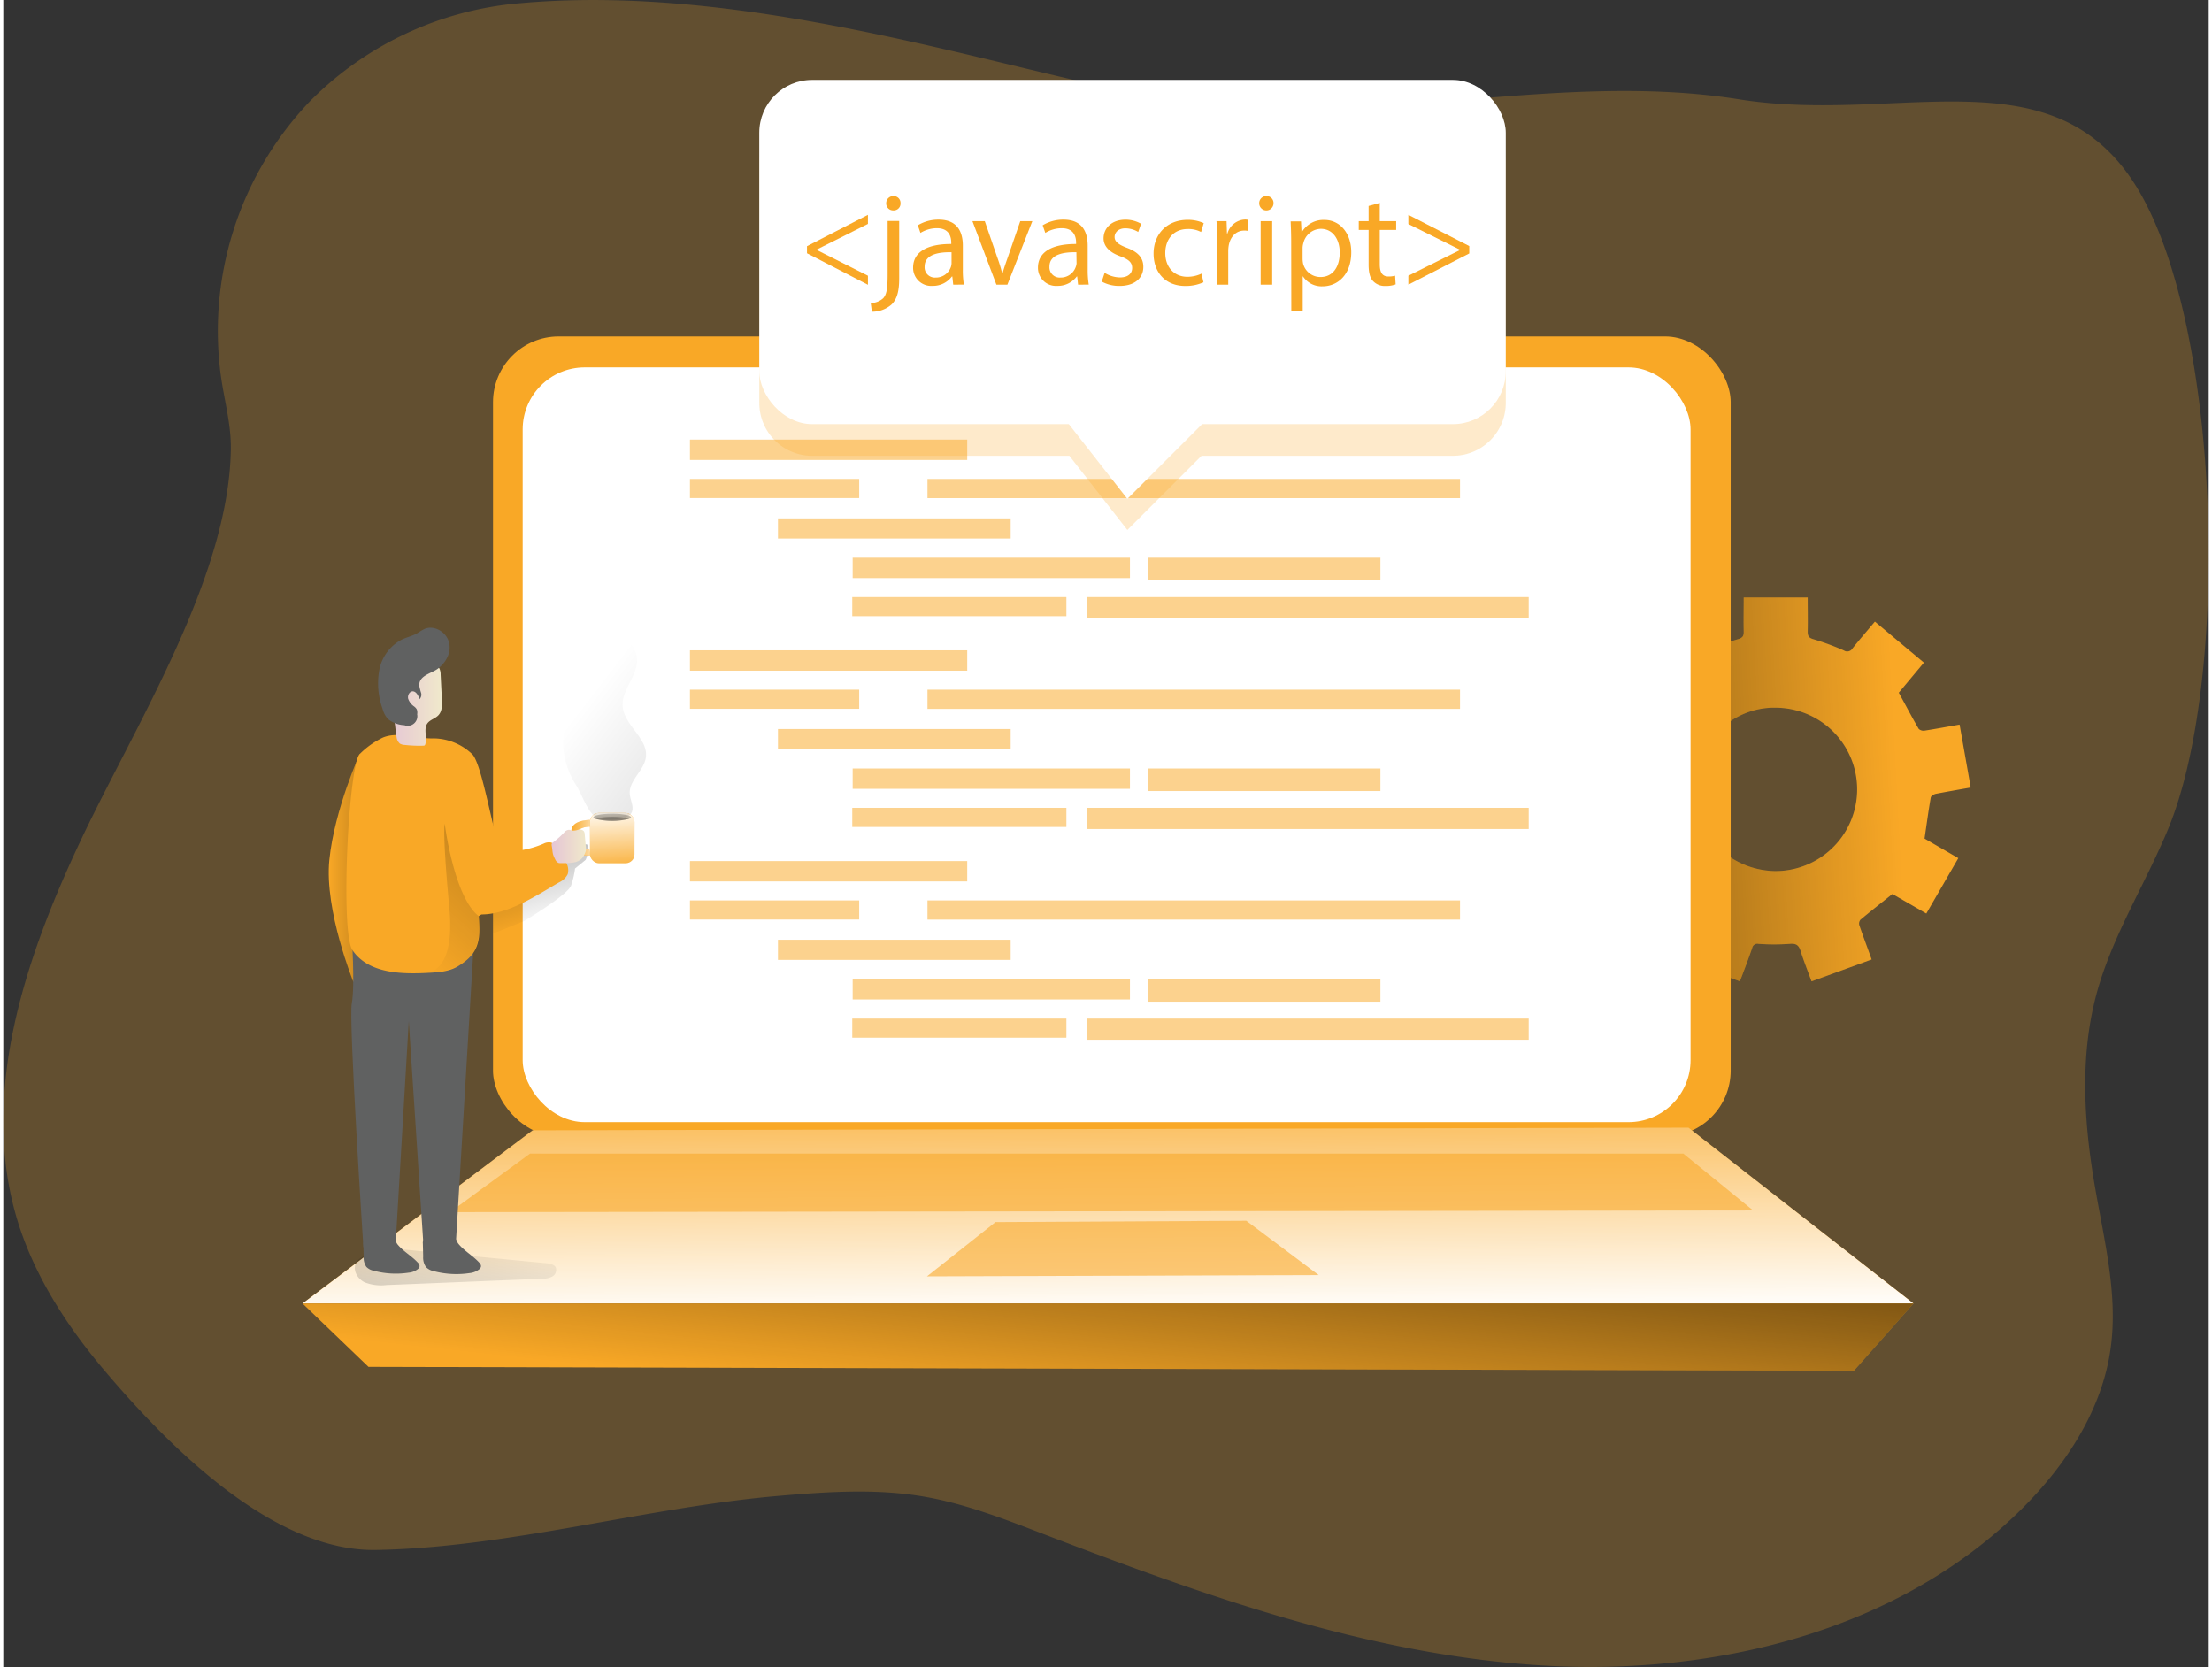 <svg id="Layer_1" data-name="Layer 1" xmlns="http://www.w3.org/2000/svg" xmlns:xlink="http://www.w3.org/1999/xlink" viewBox="0 0 537.53 406.34" width="406" height="306" class="illustration styles_illustrationTablet__1DWOa"><rect x="0" y="0" width="537.53" height="406.34" fill="#333333" stroke="none"/><defs><linearGradient id="linear-gradient" x1="100.73" y1="213.22" x2="111.25" y2="213.22" gradientUnits="userSpaceOnUse"><stop offset="0" stop-color="#010101" stop-opacity="0"></stop><stop offset="0.95" stop-color="#010101"></stop></linearGradient><linearGradient id="linear-gradient-2" x1="483.17" y1="192.58" x2="307.2" y2="202.01" xlink:href="#linear-gradient"></linearGradient><linearGradient id="linear-gradient-3" x1="154.64" y1="227.31" x2="149.58" y2="208.52" xlink:href="#linear-gradient"></linearGradient><linearGradient id="linear-gradient-4" x1="159.62" y1="205.75" x2="168.73" y2="206.15" gradientUnits="userSpaceOnUse"><stop offset="0" stop-color="#fff" stop-opacity="0"></stop><stop offset="0.95" stop-color="#fff"></stop></linearGradient><linearGradient id="linear-gradient-5" x1="268.68" y1="255.25" x2="269.31" y2="324.38" xlink:href="#linear-gradient-4"></linearGradient><linearGradient id="linear-gradient-6" x1="135.2" y1="296.62" x2="124.71" y2="339.16" xlink:href="#linear-gradient"></linearGradient><linearGradient id="linear-gradient-7" x1="266.1" y1="346.4" x2="278.04" y2="237.68" xlink:href="#linear-gradient"></linearGradient><linearGradient id="linear-gradient-8" x1="817.53" y1="141.34" x2="815.61" y2="197.84" gradientTransform="matrix(-1, 0, 0, 1, 963.37, -1.8)" xlink:href="#linear-gradient-4"></linearGradient><linearGradient id="linear-gradient-9" x1="865.99" y1="233.77" x2="836.43" y2="200.54" gradientTransform="matrix(-1, 0, 0, 1, 984.78, 0)" xlink:href="#linear-gradient"></linearGradient><linearGradient id="linear-gradient-10" x1="115.22" y1="172.93" x2="128.33" y2="172.93" gradientUnits="userSpaceOnUse"><stop offset="0" stop-color="#e5c6d6"></stop><stop offset="0.42" stop-color="#ead4d0"></stop><stop offset="1" stop-color="#f0e9cb"></stop></linearGradient><linearGradient id="linear-gradient-11" x1="149.03" y1="213.3" x2="147.85" y2="195.86" xlink:href="#linear-gradient-4"></linearGradient><linearGradient id="linear-gradient-12" x1="155.06" y1="208.09" x2="163.43" y2="208.09" xlink:href="#linear-gradient-10"></linearGradient><linearGradient id="linear-gradient-13" x1="169.75" y1="197.24" x2="169.84" y2="201.48" gradientUnits="userSpaceOnUse"><stop offset="0" stop-color="#010101" stop-opacity="0"></stop><stop offset="0.89" stop-color="#010101"></stop></linearGradient><linearGradient id="linear-gradient-14" x1="169.78" y1="199.11" x2="169.83" y2="201.64" xlink:href="#linear-gradient-13"></linearGradient><linearGradient id="linear-gradient-15" x1="162.39" y1="173.82" x2="225.07" y2="222.14" xlink:href="#linear-gradient"></linearGradient></defs><title>Code javascript</title><path d="M46.22,336C37,325.12,29,312.86,24.83,299.16c-9.27-30.64,1.79-63.58,15.45-92.52,13.1-27.78,36.11-63.94,36.59-95.34.09-5.67-1.4-11.23-2.28-16.84A81.08,81.08,0,0,1,96.08,26.55,81.52,81.52,0,0,1,147.13,2.6C207.71-2.92,273.25,22,311.45,27c44.06,5.84,89.13-8,133-1,39.07,6.26,76.91-12,97.26,21.95s22.48,119.5,7.3,156c-5.61,13.5-13.64,26.06-17.44,40.18-4.17,15.53-3,32-.19,47.86,2.21,12.64,5.4,25.44,3.69,38.16-2,15.13-10.85,28.62-21.67,39.38-29.95,29.79-74.74,40.74-116.9,38.19s-82.58-17.1-122-32.21c-9.47-3.63-19-7.32-29-9-11.45-1.92-23.16-1.14-34.72-.16-32.39,2.74-66.28,12.67-98.48,13.21C87.05,380.05,61.49,354,46.22,336Z" transform="translate(-21.41 -1.8)" fill="#F9A826" opacity="0.24" style="isolation: isolate;"></path><path d="M108.31,185.53s-6.18,13.59-7.43,25.85,5.89,29.81,5.89,29.81l4.48-20.39Z" transform="translate(-21.41 -1.8)" fill="#F9A826"></path><path d="M108.31,185.53s-6.18,13.59-7.43,25.85,5.77,29.53,5.77,29.53l4.6-20.11Z" transform="translate(-21.41 -1.8)" opacity="0.26" fill="url(#linear-gradient)"></path><path d="M405.81,192.88q.88-4.57,1.76-9.15c.33-1.71.62-3.44,1-5.34,2.85.5,5.63.93,8.38,1.48a1.43,1.43,0,0,0,1.89-.94c1.24-2.42,2.63-4.77,4.09-7.06a1.38,1.38,0,0,0-.12-2c-1.85-2.12-3.64-4.3-5.55-6.58l11.95-10c1.84,2.19,3.68,4.32,5.43,6.51a1.52,1.52,0,0,0,2.18.5,60.49,60.49,0,0,1,7.39-2.71c1.15-.33,1.43-.79,1.4-1.88-.06-2.73,0-5.46,0-8.29h15.59c0,2.8.06,5.56,0,8.32,0,1.12.29,1.53,1.41,1.86a62.76,62.76,0,0,1,7.38,2.72,1.51,1.51,0,0,0,2.17-.54c1.73-2.16,3.55-4.26,5.42-6.48l11.94,10-6.12,7.33c1.66,3,3.21,6,4.86,8.82a1.73,1.73,0,0,0,1.44.42c2.78-.43,5.55-.95,8.52-1.47.91,5.14,1.8,10.15,2.71,15.34-2.9.51-5.72,1-8.53,1.54-.46.1-1.15.53-1.21.9-.56,3.24-1,6.51-1.51,10l8.23,4.77-7.8,13.5-8.27-4.76c-2.68,2.14-5.28,4.18-7.81,6.29a1.51,1.51,0,0,0-.25,1.32c.94,2.76,2,5.49,3,8.35l-14.64,5.33c-.91-2.48-1.88-4.9-2.66-7.39-.46-1.44-1.09-1.89-2.67-1.75a54.94,54.94,0,0,1-7.59,0,1.28,1.28,0,0,0-1.55,1c-.92,2.67-1.92,5.3-3,8.13L430,235.59l3.27-9.07-8.26-7-8.36,4.81-7.8-13.5c2.57-1.49,5-2.92,7.47-4.29a1.37,1.37,0,0,0,.77-1.85,75.1,75.1,0,0,1-1.36-7.6c-.16-1.24-.45-1.85-1.84-2-2.7-.32-5.38-.9-8.07-1.37Zm47.73-18.6c-10.72-.28-19.79,8.53-20.13,19.56-.35,10.85,8.56,20,19.73,20.26a19.91,19.91,0,0,0,.4-39.82Z" transform="translate(-21.41 -1.8)" fill="#F9A826"></path><path d="M405.81,192.88q.88-4.57,1.76-9.15c.33-1.71.62-3.44,1-5.34,2.85.5,5.63.93,8.38,1.48a1.43,1.43,0,0,0,1.89-.94c1.24-2.42,2.63-4.77,4.09-7.06a1.38,1.38,0,0,0-.12-2c-1.85-2.12-3.64-4.3-5.55-6.58l11.95-10c1.84,2.19,3.68,4.32,5.43,6.51a1.52,1.52,0,0,0,2.18.5,60.49,60.49,0,0,1,7.39-2.71c1.15-.33,1.43-.79,1.4-1.88-.06-2.73,0-5.46,0-8.29h15.59c0,2.8.06,5.56,0,8.32,0,1.12.29,1.53,1.41,1.86a62.76,62.76,0,0,1,7.38,2.72,1.51,1.51,0,0,0,2.17-.54c1.73-2.16,3.55-4.26,5.42-6.48l11.94,10-6.12,7.33c1.66,3,3.21,6,4.86,8.82a1.73,1.73,0,0,0,1.44.42c2.78-.43,5.55-.95,8.52-1.47.91,5.14,1.8,10.15,2.71,15.34-2.9.51-5.72,1-8.53,1.54-.46.1-1.15.53-1.21.9-.56,3.24-1,6.51-1.51,10l8.23,4.77-7.8,13.5-8.27-4.76c-2.68,2.14-5.28,4.18-7.81,6.29a1.51,1.51,0,0,0-.25,1.32c.94,2.76,2,5.49,3,8.35l-14.64,5.33c-.91-2.48-1.88-4.9-2.66-7.39-.46-1.44-1.09-1.89-2.67-1.75a54.94,54.94,0,0,1-7.59,0,1.28,1.28,0,0,0-1.55,1c-.92,2.67-1.92,5.3-3,8.13L430,235.59l3.27-9.07-8.26-7-8.36,4.81-7.8-13.5c2.57-1.49,5-2.92,7.47-4.29a1.37,1.37,0,0,0,.77-1.85,75.1,75.1,0,0,1-1.36-7.6c-.16-1.24-.45-1.85-1.84-2-2.7-.32-5.38-.9-8.07-1.37Zm47.73-18.6c-10.72-.28-19.79,8.53-20.13,19.56-.35,10.85,8.56,20,19.73,20.26a19.91,19.91,0,0,0,.4-39.82Z" transform="translate(-21.41 -1.8)" fill="url(#linear-gradient-2)"></path><rect x="119.36" y="82" width="301.66" height="194.95" rx="16.02" fill="#F9A826"></rect><rect x="126.59" y="89.54" width="284.65" height="183.95" rx="15.12" fill="#fff"></rect><path d="M140.78,229.33l7.49-3s10.78-6.42,11.54-8.72a20.74,20.74,0,0,0,.95-4.12l2.59-2.12a6,6,0,0,0,.41-3.65c-.47-1.83-23,15.14-23,15.14Z" transform="translate(-21.41 -1.8)" opacity="0.26" fill="url(#linear-gradient-3)"></path><path d="M163.63,210.32a3.25,3.25,0,0,1-2.13-.72c-1.53-1.25-1.6-3.8-1.64-5.17a2.13,2.13,0,0,1,.64-1.6c1.26-1.26,4.05-1.2,4.34-1.2l0,1.67a5,5,0,0,0-3.11.71.45.45,0,0,0-.16.37c0,1.1.09,3.16,1,3.93a2,2,0,0,0,1.65.28l.28,1.65A5.29,5.29,0,0,1,163.63,210.32Z" transform="translate(-21.41 -1.8)" fill="#F9A826"></path><path d="M163.63,210.29a3.24,3.24,0,0,1-2.13-.71c-1.53-1.25-1.6-3.8-1.64-5.17a2.17,2.17,0,0,1,.64-1.61c1.26-1.25,4.05-1.2,4.34-1.2l0,1.68a5,5,0,0,0-3.11.71.45.45,0,0,0-.16.37c0,1.1.09,3.16,1,3.93a2,2,0,0,0,1.65.28l.28,1.65A5.24,5.24,0,0,1,163.63,210.29Z" transform="translate(-21.41 -1.8)" fill="url(#linear-gradient-4)"></path><g opacity="0.52"><rect x="167.36" y="107.14" width="67.58" height="4.96" fill="#F9A826"></rect><rect x="167.36" y="116.73" width="41.25" height="4.66" fill="#F9A826"></rect><rect x="225.25" y="116.73" width="129.8" height="4.68" fill="#F9A826"></rect><rect x="188.81" y="126.34" width="56.72" height="4.91" fill="#F9A826"></rect><rect x="207.02" y="135.93" width="67.58" height="4.96" fill="#F9A826"></rect><rect x="279.01" y="135.93" width="56.64" height="5.5" fill="#F9A826"></rect><rect x="206.92" y="145.52" width="52.19" height="4.66" fill="#F9A826"></rect><rect x="264.11" y="145.52" width="107.68" height="5.16" fill="#F9A826"></rect><rect x="167.36" y="158.5" width="67.58" height="4.96" fill="#F9A826"></rect><rect x="167.36" y="168.09" width="41.25" height="4.66" fill="#F9A826"></rect><rect x="225.25" y="168.09" width="129.8" height="4.68" fill="#F9A826"></rect><rect x="188.81" y="177.68" width="56.72" height="4.91" fill="#F9A826"></rect><rect x="207.02" y="187.3" width="67.58" height="4.96" fill="#F9A826"></rect><rect x="279.01" y="187.3" width="56.64" height="5.5" fill="#F9A826"></rect><rect x="206.92" y="196.89" width="52.19" height="4.66" fill="#F9A826"></rect><rect x="264.11" y="196.89" width="107.68" height="5.16" fill="#F9A826"></rect><rect x="167.36" y="209.86" width="67.58" height="4.96" fill="#F9A826"></rect><rect x="167.36" y="219.45" width="41.25" height="4.66" fill="#F9A826"></rect><rect x="225.25" y="219.45" width="129.8" height="4.68" fill="#F9A826"></rect><rect x="188.81" y="229.04" width="56.72" height="4.91" fill="#F9A826"></rect><rect x="207.02" y="238.63" width="67.58" height="4.96" fill="#F9A826"></rect><rect x="279.01" y="238.63" width="56.64" height="5.5" fill="#F9A826"></rect><rect x="206.92" y="248.25" width="52.19" height="4.66" fill="#F9A826"></rect><rect x="264.11" y="248.25" width="107.68" height="5.16" fill="#F9A826"></rect></g><polygon points="129.03 275.48 72.94 317.7 465.56 317.7 410.73 274.84 129.03 275.48" fill="#F9A826"></polygon><polygon points="129.03 275.48 72.94 317.7 465.56 317.7 410.73 274.84 129.03 275.48" fill="url(#linear-gradient-5)"></polygon><path d="M117.89,306.24l35.88,3.44c.87.08,1.88.26,2.28,1a1.81,1.81,0,0,1-.84,2.24,5.2,5.2,0,0,1-2.56.54L114.83,315a11,11,0,0,1-5.35-.67c-1.64-.79-2.86-2.75-2.21-4.45.77-2,3.34-2.39,5.47-2.49" transform="translate(-21.41 -1.8)" opacity="0.26" fill="url(#linear-gradient-6)"></path><polygon points="89.01 333.14 72.94 317.7 465.56 317.7 451.06 334.08 89.01 333.14" fill="#F9A826"></polygon><polygon points="89.01 333.14 72.94 317.7 465.56 317.7 451.06 334.08 89.01 333.14" fill="url(#linear-gradient-7)"></polygon><polygon points="108.86 295.43 426.49 295.01 409.47 281.15 128.4 281.15 108.86 295.43" fill="#F9A826" opacity="0.58" style="isolation: isolate;"></polygon><g opacity="0.24" style="isolation: isolate;"><path d="M387.61,41.85V100a12.89,12.89,0,0,1-12.88,12.89H313.46l-18.08,18.08-14.13-18.08H218.54A12.87,12.87,0,0,1,205.68,100V41.85A12.89,12.89,0,0,1,218.54,29H374.73A12.91,12.91,0,0,1,387.61,41.85Z" transform="translate(-21.41 -1.8)" fill="#F9A826"></path></g><rect x="184.26" y="19.47" width="181.94" height="83.9" rx="12.88" fill="#fff"></rect><polygon points="225.13 311.08 241.84 297.85 302.96 297.53 320.61 310.77 225.13 311.08" fill="#F9A826" opacity="0.58" style="isolation: isolate;"></polygon><polygon points="257 99.91 273.97 121.59 294.71 100.85 257 99.91" fill="#fff"></polygon><path d="M217.3,61.8l14.85-7.64v2.21l-12.51,6.27v.06L232.15,69v2.21L217.3,63.53Z" transform="translate(-21.41 -1.8)" fill="#F9A826"></path><path d="M232.83,75.65a4.49,4.49,0,0,0,3.06-1.18c.77-.9,1.06-2.11,1.06-5.82v-13h2.82v14c0,3-.48,5-1.86,6.36a7.13,7.13,0,0,1-4.8,1.76Zm7.26-24.3a1.65,1.65,0,0,1-1.76,1.73,1.68,1.68,0,0,1-1.73-1.73,1.73,1.73,0,0,1,1.79-1.76A1.67,1.67,0,0,1,240.09,51.35Z" transform="translate(-21.41 -1.8)" fill="#F9A826"></path><path d="M252.94,71.18l-.22-2h-.1a5.76,5.76,0,0,1-4.73,2.3,4.41,4.41,0,0,1-4.73-4.45c0-3.74,3.32-5.79,9.3-5.76V61c0-1.28-.35-3.58-3.51-3.58a7.63,7.63,0,0,0-4,1.15l-.64-1.86a9.58,9.58,0,0,1,5.08-1.38c4.74,0,5.89,3.24,5.89,6.34v5.78a22.14,22.14,0,0,0,.25,3.72Zm-.41-7.9c-3.07-.07-6.56.48-6.56,3.48a2.49,2.49,0,0,0,2.66,2.69,3.86,3.86,0,0,0,3.74-2.59,3.16,3.16,0,0,0,.16-.9Z" transform="translate(-21.41 -1.8)" fill="#F9A826"></path><path d="M260.63,55.7l3,8.7a39.45,39.45,0,0,1,1.24,4h.1c.35-1.28.8-2.56,1.31-4l3-8.7h2.94l-6.08,15.48h-2.68L257.62,55.7Z" transform="translate(-21.41 -1.8)" fill="#F9A826"></path><path d="M283.37,71.18l-.22-2h-.1a5.76,5.76,0,0,1-4.73,2.3,4.41,4.41,0,0,1-4.73-4.45c0-3.74,3.32-5.79,9.3-5.76V61c0-1.28-.35-3.58-3.51-3.58a7.69,7.69,0,0,0-4,1.15l-.64-1.86a9.64,9.64,0,0,1,5.09-1.38c4.73,0,5.88,3.24,5.88,6.34v5.78a22.07,22.07,0,0,0,.26,3.72Zm-.41-7.9c-3.07-.07-6.56.48-6.56,3.48a2.49,2.49,0,0,0,2.66,2.69,3.86,3.86,0,0,0,3.74-2.59A3.16,3.16,0,0,0,283,66Z" transform="translate(-21.41 -1.8)" fill="#F9A826"></path><path d="M289.84,68.3a7.4,7.4,0,0,0,3.71,1.12c2.05,0,3-1,3-2.31s-.79-2.07-2.87-2.84c-2.79-1-4.1-2.53-4.1-4.38,0-2.5,2-4.55,5.34-4.55a7.66,7.66,0,0,1,3.81,1l-.71,2a6,6,0,0,0-3.16-.89c-1.66,0-2.59,1-2.59,2.11s.93,1.85,2.94,2.62c2.69,1,4.06,2.37,4.06,4.67,0,2.72-2.11,4.64-5.78,4.64a8.79,8.79,0,0,1-4.35-1.06Z" transform="translate(-21.41 -1.8)" fill="#F9A826"></path><path d="M313.93,70.6a10.45,10.45,0,0,1-4.45.9c-4.67,0-7.71-3.17-7.71-7.9s3.26-8.22,8.32-8.22a9.32,9.32,0,0,1,3.9.8l-.64,2.17a6.58,6.58,0,0,0-3.26-.73c-3.55,0-5.47,2.62-5.47,5.85,0,3.58,2.3,5.79,5.37,5.79a8,8,0,0,0,3.46-.77Z" transform="translate(-21.41 -1.8)" fill="#F9A826"></path><path d="M317.23,60.53c0-1.83,0-3.39-.13-4.83h2.46l.1,3h.12a4.66,4.66,0,0,1,4.29-3.4,3.24,3.24,0,0,1,.8.1V58.1a3.93,3.93,0,0,0-1-.1c-2,0-3.39,1.5-3.78,3.61a8.62,8.62,0,0,0-.12,1.32v8.25h-2.78Z" transform="translate(-21.41 -1.8)" fill="#F9A826"></path><path d="M331,51.35a1.74,1.74,0,0,1-3.48,0,1.71,1.71,0,0,1,1.76-1.76A1.67,1.67,0,0,1,331,51.35Zm-3.13,19.83V55.7h2.81V71.18Z" transform="translate(-21.41 -1.8)" fill="#F9A826"></path><path d="M335.31,60.75c0-2-.07-3.58-.13-5h2.52l.13,2.65h.06a6.12,6.12,0,0,1,5.51-3c3.74,0,6.55,3.17,6.55,7.87,0,5.57-3.39,8.32-7,8.32a5.45,5.45,0,0,1-4.77-2.43h-.06v8.41h-2.78Zm2.78,4.13a6.77,6.77,0,0,0,.12,1.15,4.35,4.35,0,0,0,4.23,3.29c3,0,4.7-2.43,4.7-6,0-3.1-1.63-5.75-4.61-5.75a4.49,4.49,0,0,0-4.25,3.48,4.39,4.39,0,0,0-.19,1.15Z" transform="translate(-21.41 -1.8)" fill="#F9A826"></path><path d="M356.9,51.25V55.7h4v2.14h-4v8.35c0,1.91.54,3,2.11,3a6.12,6.12,0,0,0,1.63-.19l.13,2.11a6.78,6.78,0,0,1-2.5.39,3.88,3.88,0,0,1-3-1.19c-.8-.83-1.09-2.21-1.09-4V57.84h-2.4V55.7h2.4V52Z" transform="translate(-21.41 -1.8)" fill="#F9A826"></path><path d="M378.71,63.57l-14.84,7.61V69l12.6-6.27v-.06l-12.6-6.27V54.16l14.84,7.61Z" transform="translate(-21.41 -1.8)" fill="#F9A826"></path><polygon points="163.28 166.27 141.87 160.5 130.89 186 134.52 193.07 149.22 192.23 163.28 166.27" fill="url(#linear-gradient-8)"></polygon><path d="M136.06,232.11l-4.33,72.4-7.89,1.16-3.6-55L117,305.54l-7.82.25s-3.63-55.39-2.83-59.45,0-17,0-17Z" transform="translate(-21.41 -1.8)" fill="#606161"></path><path d="M137.3,225.08c3.82-2.32,7.53-12.15,5.88-14.53-2-2.88-4.94-22.74-7.55-25a13.81,13.81,0,0,0-9.35-3.79c-4.06.15-8.54-1.75-12.32-.21a20.32,20.32,0,0,0-5.65,4c-2.71,2.43-4.83,43.4-1.78,47.85,3.89,5.69,11.91,5.88,18.69,5.49,2.34-.13,4.78-.3,6.83-1.48C137.21,234.41,137.85,231.11,137.3,225.08Z" transform="translate(-21.41 -1.8)" fill="#F9A826"></path><path d="M153.14,207.4a2.78,2.78,0,0,1,1.82-.25,2.36,2.36,0,0,1,.89.65,13.4,13.4,0,0,1,2.89,4.51,3.65,3.65,0,0,1,.24,2.53,4.3,4.3,0,0,1-2.09,2c-6,3.48-13.3,8.44-20.24,7.77-.49,0-.32-1.5-.68-1.82a2.51,2.51,0,0,1-.6-1.67,30.22,30.22,0,0,1-.2-6.65,10.14,10.14,0,0,1,2.64-6,3.69,3.69,0,0,1,2.3-1.21c1.35-.08,1.25,1,2,1.42a7,7,0,0,0,3.59.56A22.51,22.51,0,0,0,153.14,207.4Z" transform="translate(-21.41 -1.8)" fill="#F9A826"></path><path d="M129,202.58s2.26,17.91,8.3,22.5c0,0,2.08,11.09-7.48,13a16.66,16.66,0,0,1-7.25.72s9.3,2.81,7.55-15.83S129,202.58,129,202.58Z" transform="translate(-21.41 -1.8)" opacity="0.26" fill="url(#linear-gradient-9)"></path><path d="M137.4,309.52a1.25,1.25,0,0,1,.45.91,1.09,1.09,0,0,1-.36.66,4.43,4.43,0,0,1-2.46,1,21.69,21.69,0,0,1-8.71-.48,3.67,3.67,0,0,1-1.89-1,4,4,0,0,1-.68-2.58l-.08-3.15a1.57,1.57,0,0,1,.08-.72c.24-.58,1-.72,1.6-.77a39.4,39.4,0,0,1,4.48-.08c.53,0,1.21-.08,1.63.26s.57,1,.85,1.34C133.75,306.7,135.85,307.82,137.4,309.52Z" transform="translate(-21.41 -1.8)" fill="#606161"></path><path d="M122.44,309.53a1.24,1.24,0,0,1,.43.89,1,1,0,0,1-.35.63,4.22,4.22,0,0,1-2.37.94,20.74,20.74,0,0,1-8.41-.47,3.47,3.47,0,0,1-1.83-.94,3.9,3.9,0,0,1-.66-2.5l-.08-3a1.65,1.65,0,0,1,.08-.7c.23-.56.94-.69,1.54-.74a41.71,41.71,0,0,1,4.33-.08,2.78,2.78,0,0,1,1.58.25c.31.26.55,1,.82,1.3C118.91,306.81,120.94,307.9,122.44,309.53Z" transform="translate(-21.41 -1.8)" fill="#606161"></path><path d="M117.27,181.44a2.42,2.42,0,0,0,.8,1.59,2.46,2.46,0,0,0,1.13.32,31.85,31.85,0,0,0,4.58.19.54.54,0,0,0,.33-.08.53.53,0,0,0,.14-.24c.56-1.65-.49-3.71.53-5.12.66-.91,1.93-1.16,2.7-2,.91-1,.89-2.45.83-3.77L128,166.2a3.45,3.45,0,0,0-.31-1.5,3.3,3.3,0,0,0-1.83-1.24,12.63,12.63,0,0,0-6-1.1,3.7,3.7,0,0,0-1.35.4,4.77,4.77,0,0,0-1.12,1,9.15,9.15,0,0,0-1.92,3.05,9.88,9.88,0,0,0-.07,4.23,23.82,23.82,0,0,0,1,5.19C117,177.93,116.92,179.72,117.27,181.44Z" transform="translate(-21.41 -1.8)" fill="url(#linear-gradient-10)"></path><path d="M130,158.21c-.69-2.43-3.61-4.12-5.93-3.12a19.94,19.94,0,0,0-1.83,1.08c-1.16.66-2.49.94-3.7,1.51a10.59,10.59,0,0,0-5.49,7.44,18.28,18.28,0,0,0,.8,9.43,6,6,0,0,0,1.32,2.5,6.86,6.86,0,0,0,4,1.5,2.34,2.34,0,0,0,3.11-2.66,2.27,2.27,0,0,0-.09-1.19,2.3,2.3,0,0,0-.66-.73,3.81,3.81,0,0,1-1.44-1.87c-.19-.78.29-1.77,1.09-1.8s1.41,1,1.66,1.92a1.54,1.54,0,0,0,.39-1.59,12.69,12.69,0,0,1-.43-1.69c-.17-2.51,3-3,4.52-4.16C129.35,163.26,130.73,160.75,130,158.21Z" transform="translate(-21.41 -1.8)" fill="#606161"></path><rect x="143" y="198.14" width="10.84" height="12.25" rx="2.16" fill="#F9A826"></rect><rect x="143" y="198.14" width="10.84" height="12.25" rx="2.16" fill="url(#linear-gradient-11)"></rect><path d="M158.09,204.72a1.62,1.62,0,0,1,1.23-.68,3.72,3.72,0,0,1,.65.19,3.57,3.57,0,0,0,1.51-.18,1.38,1.38,0,0,1,1.42.32,1.54,1.54,0,0,1,.23.84l.28,3.18a4,4,0,0,1,0,.69,3.33,3.33,0,0,1-.21.63,5.07,5.07,0,0,1-.55,1.06,3.45,3.45,0,0,1-1.92,1.18,10.78,10.78,0,0,1-2.27.21l-1.19,0a1.85,1.85,0,0,1-.57-.06,1.67,1.67,0,0,1-.79-.9,6,6,0,0,1-.49-1.14c-.18-.63-.18-1.3-.3-1.94-.08-.45-.14-.74.26-1A19.81,19.81,0,0,0,158.09,204.72Z" transform="translate(-21.41 -1.8)" fill="url(#linear-gradient-12)"></path><path d="M174.41,201c0,.14-.13.24-.4.34a16.79,16.79,0,0,1-8.37,0c-.27-.1-.4-.2-.4-.34,0-.46,2-.87,4.59-.87S174.41,200.55,174.41,201Z" transform="translate(-21.41 -1.8)" opacity="0.26" fill="url(#linear-gradient-13)"></path><path d="M174,201.35a16.79,16.79,0,0,1-8.37,0,17.76,17.76,0,0,1,8.37,0Z" transform="translate(-21.41 -1.8)" opacity="0.26" fill="url(#linear-gradient-14)"></path><path d="M161,193.11c-3.49-5.36-4.35-12.68-1.12-18.21,1-1.78,2.47-3.36,3.16-5.31.95-2.66.38-5.6.66-8.42a6.19,6.19,0,0,1,1.16-3.32,5,5,0,0,1,2.6-1.6c4.13-1.11,8.76,2.76,8.4,7-.32,3.79-3.8,6.95-3.49,10.74.39,4.64,6.29,7.81,5.65,12.42-.46,3.26-4.17,5.61-3.92,8.89.13,1.64,1.24,3.42.31,4.78-1.26,1.84-7.3,1.89-8.89.65C163.72,199.35,162.26,195.07,161,193.11Z" transform="translate(-21.41 -1.8)" opacity="0.26" fill="url(#linear-gradient-15)"></path></svg>